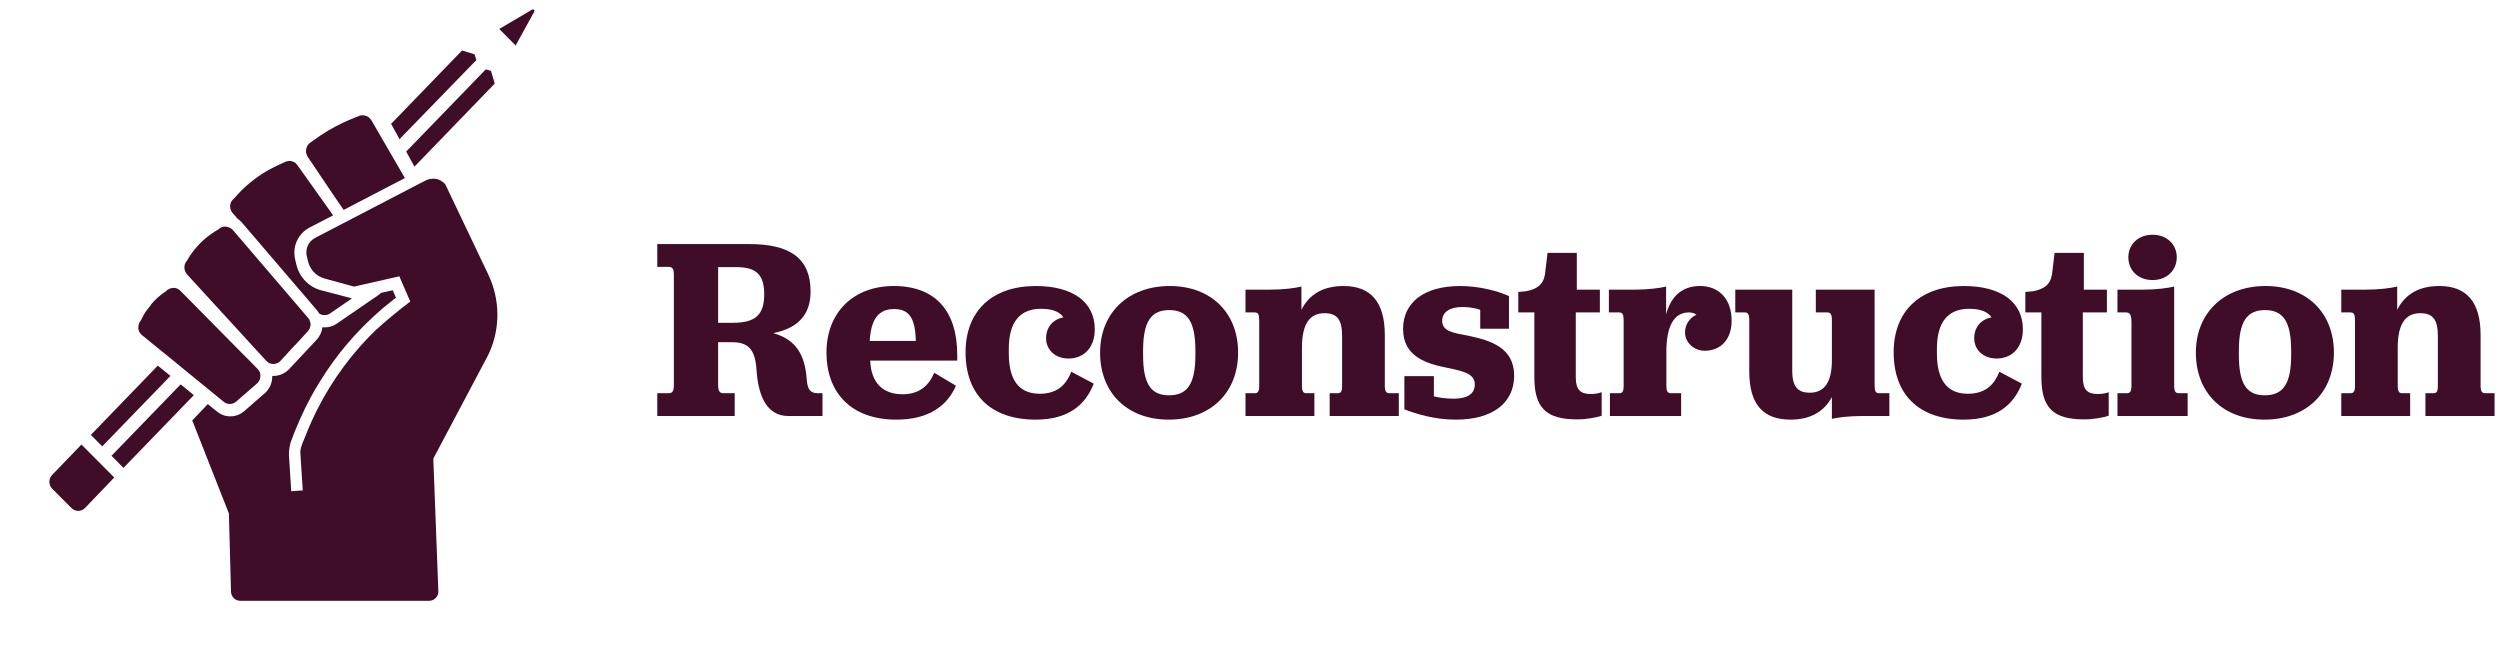 <svg width="213" height="56" viewBox="0 0 213 56" fill="none" xmlns="http://www.w3.org/2000/svg">
<g clip-path="url(#clip0)">
<g clip-path="url(#clip1)">
<path d="M45.343 0.814L42.535 2.466L43.932 3.877L45.523 0.983C45.579 0.87 45.454 0.757 45.343 0.814Z" fill="#3F0D28"/>
<path d="M42.078 6.856L42.148 7.11V7.124L35.313 14.197L34.608 12.913L41.387 5.91L41.83 6.037L42.078 6.856Z" fill="#3F0D28"/>
<path d="M7.742 37.054L13.441 31.153L14.521 32.028L8.71 38.028L7.742 37.054Z" fill="#3F0D28"/>
<path d="M15.392 32.748L9.499 38.833L10.523 39.863L16.513 33.666L15.392 32.748Z" fill="#3F0D28"/>
<path d="M6.939 37.873L9.734 40.682L7.23 43.294C6.912 43.604 6.414 43.604 6.096 43.294L4.435 41.628C4.131 41.303 4.131 40.795 4.435 40.47L6.939 37.873Z" fill="#3F0D28"/>
<path d="M39.367 4.301L40.432 4.626L40.584 5.12L34.041 11.854L33.321 10.555L39.367 4.301Z" fill="#3F0D28"/>
<path d="M30.638 9.863C30.638 9.849 30.651 9.849 30.665 9.849C30.721 9.835 30.804 9.821 30.845 9.821H30.97C31.011 9.821 31.066 9.835 31.108 9.849C31.116 9.857 31.119 9.861 31.123 9.862C31.126 9.863 31.13 9.863 31.136 9.863L31.26 9.906C31.267 9.906 31.274 9.909 31.281 9.913C31.288 9.916 31.295 9.92 31.302 9.92L31.426 10.004L31.564 10.146C31.606 10.188 31.634 10.23 31.661 10.273L31.675 10.301L34.497 15.171L29.282 17.882L28.867 17.289L28.12 16.188L26.238 13.393C26.197 13.336 26.169 13.28 26.141 13.223C26.118 13.176 26.105 13.119 26.093 13.068L26.089 13.052L26.087 13.044L26.086 13.04C26.072 12.983 26.072 12.913 26.072 12.856C26.072 12.8 26.086 12.729 26.1 12.673C26.114 12.602 26.128 12.546 26.155 12.489C26.238 12.32 26.363 12.178 26.543 12.08L26.681 11.981C27.497 11.374 28.369 10.851 29.282 10.428C29.586 10.287 29.89 10.16 30.209 10.033L30.458 9.934C30.485 9.927 30.51 9.916 30.534 9.906C30.558 9.895 30.582 9.884 30.61 9.877C30.61 9.863 30.624 9.863 30.638 9.863Z" fill="#3F0D28"/>
<path d="M25.256 22.555C25.505 23.614 26.307 24.447 27.345 24.729L29.877 25.393L29.987 25.421L28.12 26.706C27.981 26.805 27.815 26.847 27.649 26.847C27.552 26.847 27.442 26.833 27.345 26.79C27.338 26.783 27.328 26.78 27.317 26.776C27.307 26.773 27.297 26.769 27.29 26.762C27.28 26.757 27.27 26.754 27.259 26.751C27.237 26.745 27.216 26.739 27.207 26.72C27.151 26.635 27.068 26.508 26.985 26.409L20.58 18.927C20.469 18.814 20.345 18.701 20.22 18.616L19.819 18.15C19.695 18.009 19.625 17.826 19.612 17.656C19.598 17.473 19.639 17.303 19.722 17.148C19.743 17.127 19.76 17.102 19.778 17.077C19.795 17.053 19.812 17.028 19.833 17.007C19.875 16.965 19.916 16.922 19.971 16.88C20.76 15.948 21.701 15.172 22.738 14.565C23.084 14.367 23.444 14.183 23.817 14.014L24.163 13.859C24.184 13.845 24.208 13.834 24.232 13.823C24.256 13.813 24.281 13.802 24.302 13.788C24.308 13.788 24.315 13.784 24.322 13.781C24.329 13.777 24.336 13.774 24.343 13.774C24.357 13.767 24.374 13.763 24.391 13.76C24.409 13.756 24.426 13.753 24.44 13.746C24.456 13.746 24.468 13.741 24.477 13.737C24.484 13.734 24.489 13.732 24.495 13.732C24.537 13.717 24.564 13.717 24.606 13.717H24.703C24.758 13.717 24.799 13.717 24.841 13.732C24.848 13.732 24.858 13.735 24.869 13.739C24.879 13.742 24.889 13.746 24.896 13.746C24.917 13.753 24.934 13.76 24.952 13.767C24.969 13.774 24.986 13.781 25.007 13.788C25.014 13.795 25.024 13.799 25.035 13.802C25.045 13.806 25.055 13.809 25.062 13.816C25.104 13.83 25.145 13.859 25.173 13.887L25.215 13.929C25.256 13.972 25.297 14.014 25.339 14.07L28.383 18.348L26.363 19.393C25.671 19.76 25.215 20.423 25.104 21.172V21.186C25.062 21.482 25.076 21.793 25.145 22.103L25.256 22.555Z" fill="#3F0D28"/>
<path d="M12.736 26.141L12.694 26.183L12.584 26.324C12.556 26.36 12.532 26.395 12.508 26.43C12.483 26.466 12.459 26.501 12.432 26.536C12.432 26.536 12.432 26.55 12.418 26.55L12.404 26.564C12.266 26.776 12.141 27.016 12.03 27.242L11.989 27.313C11.906 27.412 11.851 27.51 11.823 27.623C11.795 27.736 11.781 27.849 11.781 27.962C11.795 28.131 11.864 28.301 11.975 28.428L12.1 28.555L13.953 30.066L13.981 30.08L16.222 31.915L19.058 34.23C19.155 34.315 19.28 34.371 19.404 34.4C19.446 34.414 19.487 34.414 19.529 34.414H19.598C19.791 34.414 19.985 34.343 20.137 34.202L21.894 32.677C22.102 32.494 22.199 32.24 22.185 32C22.185 31.887 22.171 31.774 22.116 31.675C22.033 31.52 21.908 31.379 21.77 31.252L21.12 30.588L20.691 30.164L20.497 29.967L16.817 26.24L16.776 26.197L15.364 24.771C15.323 24.729 15.281 24.687 15.226 24.659C15.226 24.659 15.212 24.659 15.212 24.644H15.198C15.192 24.644 15.188 24.641 15.185 24.637C15.181 24.634 15.178 24.63 15.171 24.63C15.157 24.623 15.14 24.613 15.122 24.602C15.105 24.591 15.088 24.581 15.074 24.574C15.046 24.56 15.033 24.56 15.005 24.56C14.991 24.553 14.974 24.549 14.956 24.546C14.939 24.542 14.922 24.539 14.908 24.532H14.742C14.714 24.532 14.673 24.532 14.645 24.546C14.617 24.546 14.604 24.546 14.576 24.56C14.562 24.567 14.545 24.57 14.528 24.574C14.51 24.577 14.493 24.581 14.479 24.588C14.465 24.595 14.455 24.599 14.445 24.602C14.434 24.606 14.424 24.609 14.41 24.616C14.384 24.625 14.363 24.64 14.345 24.652C14.334 24.66 14.323 24.667 14.313 24.673C14.306 24.68 14.296 24.683 14.285 24.687C14.275 24.69 14.265 24.694 14.258 24.701C14.237 24.722 14.213 24.743 14.189 24.764C14.164 24.786 14.14 24.807 14.119 24.828C13.663 25.124 13.248 25.491 12.902 25.901C12.864 25.978 12.803 26.055 12.751 26.122L12.736 26.141Z" fill="#3F0D28"/>
<path d="M26.349 27.214C26.418 27.355 26.46 27.51 26.46 27.666C26.46 27.722 26.46 27.764 26.432 27.807C26.418 27.92 26.377 28.019 26.321 28.103C26.294 28.146 26.266 28.188 26.224 28.23L25.145 29.402L25.131 29.388L25.118 29.416L23.9 30.743C23.734 30.927 23.513 31.012 23.292 31.012C23.07 31.012 22.849 30.927 22.683 30.743L15.932 23.374C15.918 23.353 15.901 23.328 15.883 23.303L15.883 23.303C15.866 23.279 15.849 23.254 15.835 23.233C15.752 23.091 15.71 22.936 15.71 22.767C15.71 22.555 15.793 22.343 15.959 22.174L16.015 22.061C16.25 21.666 16.527 21.299 16.831 20.96C17.038 20.734 17.246 20.522 17.481 20.324C17.827 20.042 18.201 19.774 18.602 19.548C18.643 19.506 18.699 19.463 18.74 19.435C18.751 19.43 18.759 19.426 18.767 19.424C18.778 19.419 18.787 19.416 18.795 19.407C18.817 19.385 18.846 19.372 18.871 19.36C18.878 19.357 18.886 19.354 18.892 19.35C18.906 19.35 18.916 19.347 18.927 19.343C18.937 19.34 18.948 19.336 18.961 19.336C18.989 19.322 19.031 19.308 19.058 19.308H19.224C19.238 19.308 19.255 19.311 19.273 19.315C19.29 19.319 19.307 19.322 19.321 19.322C19.349 19.336 19.363 19.336 19.39 19.336C19.418 19.336 19.459 19.35 19.487 19.364C19.501 19.372 19.511 19.375 19.522 19.379C19.532 19.382 19.543 19.386 19.556 19.393C19.57 19.4 19.587 19.41 19.605 19.421C19.622 19.431 19.639 19.442 19.653 19.449C19.664 19.454 19.672 19.458 19.68 19.461C19.691 19.465 19.7 19.469 19.709 19.477C19.764 19.52 19.805 19.562 19.847 19.604L26.252 27.087C26.294 27.129 26.321 27.172 26.349 27.214Z" fill="#3F0D28"/>
<path d="M19.501 43.746L16.388 35.84C16.374 35.826 16.361 35.797 16.402 35.797L17.703 34.428L18.491 35.063C18.809 35.331 19.21 35.473 19.625 35.473C20.054 35.473 20.469 35.317 20.801 35.035C20.801 35.035 22.586 33.482 22.628 33.44C22.973 33.101 23.181 32.635 23.195 32.155V32.028H23.319C23.817 32.028 24.301 31.802 24.647 31.435L26.985 28.936C27.262 28.64 27.428 28.259 27.47 27.877C27.539 27.891 27.622 27.891 27.691 27.891C27.981 27.891 28.258 27.821 28.521 27.68L28.701 27.567L32.159 25.195C32.27 25.124 32.367 25.04 32.45 24.955L33.46 24.729L33.736 25.364L33.57 25.491L33.391 25.633C32.879 26.028 32.395 26.437 31.924 26.875L31.786 27.002C31.039 27.694 30.319 28.442 29.655 29.218L29.614 29.261C28.742 30.277 27.954 31.378 27.248 32.522C27.221 32.564 27.193 32.607 27.179 32.635C27.144 32.699 27.106 32.758 27.068 32.819C27.03 32.879 26.992 32.938 26.958 33.002C26.93 33.03 26.889 33.101 26.875 33.129C26.238 34.23 25.685 35.374 25.201 36.56C25.187 36.595 25.17 36.634 25.152 36.673C25.135 36.711 25.118 36.75 25.104 36.786L25.076 36.856C24.965 37.139 24.855 37.421 24.758 37.703C24.634 38.183 24.606 38.508 24.62 38.79L24.813 41.854L25.796 41.783L25.588 38.578C25.576 38.233 25.722 37.877 25.81 37.664C25.826 37.625 25.84 37.591 25.851 37.562C25.879 37.52 25.892 37.477 25.906 37.435C25.906 37.435 25.962 37.294 25.975 37.266C26.155 36.8 26.349 36.334 26.556 35.882C26.667 35.628 26.93 35.091 27.013 34.922C28.313 32.353 30.015 30.037 32.076 28.061L32.118 28.033C32.782 27.426 33.46 26.861 34.151 26.31L34.954 25.689L34.11 23.741L34.027 23.543L32.962 23.783L30.721 24.291L30.167 24.419L27.636 23.727C27.47 23.67 27.303 23.6 27.151 23.515C27.082 23.473 27.013 23.43 26.944 23.374C26.612 23.106 26.363 22.724 26.252 22.287L26.141 21.835C25.989 21.214 26.28 20.564 26.847 20.268L35.023 16.018L35.895 15.567L36.254 15.383C36.293 15.354 36.339 15.338 36.386 15.321C36.407 15.314 36.427 15.307 36.448 15.299C36.455 15.299 36.465 15.295 36.476 15.291C36.486 15.288 36.496 15.284 36.503 15.284L36.669 15.242C36.697 15.242 36.745 15.239 36.794 15.235C36.842 15.231 36.891 15.228 36.918 15.228H36.96C37.029 15.228 37.084 15.228 37.14 15.242H37.167C37.236 15.256 37.292 15.27 37.361 15.299C37.368 15.299 37.375 15.302 37.382 15.306C37.389 15.309 37.396 15.313 37.403 15.313L37.569 15.397C37.569 15.411 37.582 15.411 37.582 15.411C37.638 15.44 37.693 15.482 37.748 15.524C37.762 15.524 37.776 15.539 37.79 15.553C37.809 15.572 37.828 15.59 37.846 15.607C37.882 15.64 37.915 15.671 37.942 15.708L41.622 23.43C42.604 25.52 42.632 27.948 41.691 30.037L41.47 30.489L41.414 30.588C41.387 30.644 36.918 39.073 36.918 39.073L37.347 50.353C37.375 50.804 37.015 51.186 36.572 51.186H20.456C20.041 51.186 19.695 50.847 19.681 50.409L19.501 43.746Z" fill="#3F0D28"/>
</g>
<path d="M69.061 24.832C69.061 22.008 67.319 20.794 63.833 20.794H56V22.736H56.949C57.302 22.736 57.412 22.912 57.412 23.442V32.775C57.412 33.326 57.302 33.503 56.949 33.503H56V35.444H62.597V33.503H61.648C61.317 33.503 61.185 33.326 61.185 32.775V29.156H62.42C64.031 29.156 64.384 30.127 64.472 31.738C64.649 33.79 65.355 35.444 67.164 35.444H70.076V33.503H69.701C69.039 33.503 68.797 33.216 68.731 32.289C68.576 30.259 67.848 28.936 65.884 28.384C68.025 27.943 69.061 26.796 69.061 24.832ZM61.185 22.758H62.729C64.406 22.758 65.112 23.376 65.112 25.075C65.112 26.862 64.318 27.502 62.443 27.502H61.185V22.758Z" fill="#3F0D28"/>
<path d="M81.557 30.723V30.237C81.557 26.531 79.726 24.369 76.152 24.369C72.688 24.369 70.415 26.641 70.415 30.039C70.415 33.392 72.445 35.753 76.373 35.753C79.219 35.753 80.741 34.496 81.447 32.863L79.594 31.76C79.153 32.841 78.336 33.591 76.902 33.591C75.159 33.591 74.21 32.554 74.144 30.723H81.557ZM76.174 26.332C77.432 26.332 77.983 27.06 78.027 29.046H74.1C74.21 27.126 74.894 26.332 76.174 26.332Z" fill="#3F0D28"/>
<path d="M89.127 28.825C89.127 29.774 89.878 30.546 91.025 30.546C92.415 30.546 93.275 29.553 93.275 28.053C93.275 25.759 91.444 24.369 88.245 24.369C84.516 24.369 82.266 26.509 82.266 30.017C82.266 33.635 84.428 35.753 88.245 35.753C91.069 35.753 92.503 34.452 93.187 32.686L91.268 31.672C90.782 32.929 89.944 33.547 88.576 33.547C86.855 33.547 85.95 32.422 85.95 30.127V29.708C85.95 27.413 86.921 26.31 88.686 26.31C89.657 26.31 90.275 26.553 90.606 27.038C89.679 27.215 89.127 27.899 89.127 28.825Z" fill="#3F0D28"/>
<path d="M99.575 35.753C103.127 35.753 105.488 33.459 105.488 30.039C105.488 26.641 103.171 24.369 99.663 24.369C96.111 24.369 93.728 26.663 93.728 30.039C93.728 33.481 96.045 35.753 99.575 35.753ZM99.597 33.679C98.053 33.679 97.391 32.709 97.391 30.237V29.884C97.391 27.391 98.075 26.42 99.619 26.42C101.164 26.42 101.848 27.391 101.848 29.884V30.237C101.848 32.709 101.164 33.679 99.597 33.679Z" fill="#3F0D28"/>
<path d="M110.882 24.413C110.353 24.545 109.36 24.677 108.234 24.677H106.116V26.619H106.889C107.198 26.619 107.286 26.773 107.286 27.347V32.863C107.286 33.414 107.131 33.503 106.889 33.503H106.116V35.444H111.985V33.503H111.323C111.081 33.503 110.926 33.414 110.926 32.863V29.62C110.926 27.568 111.61 26.685 112.846 26.685C113.905 26.685 114.346 27.215 114.346 28.605V32.863C114.346 33.414 114.214 33.503 113.949 33.503H113.287V35.444H119.178V33.503H118.406C118.141 33.503 117.986 33.414 117.986 32.863V28.538C117.986 25.714 116.773 24.369 114.478 24.369C112.78 24.369 111.566 25.03 110.882 26.398V24.413Z" fill="#3F0D28"/>
<path d="M119.652 34.871C120.644 35.268 122.233 35.753 124.042 35.753C127.219 35.753 129.006 34.297 129.006 32.002C129.006 29.62 126.977 29.002 125.189 28.627C123.844 28.362 122.873 28.252 122.873 27.325C122.873 26.597 123.513 26.156 124.616 26.156C125.145 26.156 125.807 26.266 126.116 26.398V28.009H128.565V25.229C127.771 24.854 126.138 24.369 124.417 24.369C121.284 24.369 119.541 25.803 119.541 28.031C119.541 30.37 121.505 30.988 123.314 31.34C124.704 31.627 125.653 31.848 125.653 32.753C125.653 33.591 124.969 33.966 123.866 33.966C123.16 33.966 122.586 33.878 122.167 33.767V32.047H119.652V34.871Z" fill="#3F0D28"/>
<path d="M134.366 35.731C135.183 35.731 135.977 35.577 136.462 35.422V33.414C136.22 33.503 135.955 33.569 135.536 33.569C134.675 33.569 134.256 33.238 134.256 32.135V26.619H136.308V24.677H134.344V21.544H131.851L131.631 23.376C131.476 24.302 130.902 24.633 130.042 24.81L129.358 24.876V26.619H130.726V32.135C130.726 34.738 131.719 35.731 134.366 35.731Z" fill="#3F0D28"/>
<path d="M141.953 24.413C141.424 24.545 140.431 24.677 139.306 24.677H137.077V26.619H137.938C138.247 26.619 138.335 26.773 138.335 27.347V32.863C138.335 33.414 138.202 33.503 137.938 33.503H137.165V35.444H143.233V33.503H142.394C142.13 33.503 141.975 33.414 141.975 32.863V29.884C141.997 27.788 142.615 26.619 143.895 26.619C144.16 26.619 144.38 26.685 144.535 26.818C143.939 27.082 143.564 27.678 143.564 28.318C143.564 29.2 144.336 29.884 145.241 29.884C146.631 29.884 147.535 28.892 147.535 27.325C147.535 25.516 146.498 24.369 144.844 24.369C143.476 24.369 142.417 25.075 141.953 26.773V24.413Z" fill="#3F0D28"/>
<path d="M160.974 35.444V33.503H160.113C159.804 33.503 159.716 33.348 159.716 32.775V24.677H154.708V26.619H155.657C155.921 26.619 156.076 26.707 156.076 27.259V30.723C156.076 32.554 155.436 33.459 154.2 33.459C153.208 33.459 152.7 32.995 152.7 31.583V24.677H147.846V26.619H148.64C148.883 26.619 149.038 26.707 149.038 27.259V31.649C149.038 34.496 150.251 35.753 152.568 35.753C154.178 35.753 155.392 35.113 156.076 33.834V35.687C156.605 35.555 157.598 35.444 158.723 35.444H160.974Z" fill="#3F0D28"/>
<path d="M168.202 28.825C168.202 29.774 168.952 30.546 170.099 30.546C171.489 30.546 172.35 29.553 172.35 28.053C172.35 25.759 170.519 24.369 167.319 24.369C163.591 24.369 161.34 26.509 161.34 30.017C161.34 33.635 163.503 35.753 167.319 35.753C170.144 35.753 171.578 34.452 172.262 32.686L170.342 31.672C169.857 32.929 169.018 33.547 167.65 33.547C165.929 33.547 165.025 32.422 165.025 30.127V29.708C165.025 27.413 165.996 26.31 167.761 26.31C168.732 26.31 169.349 26.553 169.68 27.038C168.754 27.215 168.202 27.899 168.202 28.825Z" fill="#3F0D28"/>
<path d="M177.566 35.731C178.383 35.731 179.177 35.577 179.662 35.422V33.414C179.42 33.503 179.155 33.569 178.736 33.569C177.875 33.569 177.456 33.238 177.456 32.135V26.619H179.508V24.677H177.544V21.544H175.051L174.831 23.376C174.676 24.302 174.103 24.633 173.242 24.81L172.558 24.876V26.619H173.926V32.135C173.926 34.738 174.919 35.731 177.566 35.731Z" fill="#3F0D28"/>
<path d="M183.409 23.861C184.622 23.861 185.461 23.023 185.461 21.919C185.461 20.838 184.622 20 183.409 20C182.151 20 181.335 20.838 181.335 21.919C181.335 23.023 182.151 23.861 183.409 23.861ZM180.408 35.444H186.387V33.503H185.637C185.372 33.503 185.24 33.37 185.24 32.863V24.413C184.71 24.545 183.718 24.677 182.592 24.677H180.408V26.619H181.114C181.489 26.619 181.6 26.818 181.6 27.502V32.863C181.6 33.37 181.467 33.503 181.202 33.503H180.408V35.444Z" fill="#3F0D28"/>
<path d="M192.935 35.753C196.487 35.753 198.848 33.459 198.848 30.039C198.848 26.641 196.531 24.369 193.023 24.369C189.471 24.369 187.088 26.663 187.088 30.039C187.088 33.481 189.405 35.753 192.935 35.753ZM192.957 33.679C191.412 33.679 190.751 32.709 190.751 30.237V29.884C190.751 27.391 191.434 26.42 192.979 26.42C194.523 26.42 195.207 27.391 195.207 29.884V30.237C195.207 32.709 194.523 33.679 192.957 33.679Z" fill="#3F0D28"/>
<path d="M204.242 24.413C203.712 24.545 202.719 24.677 201.594 24.677H199.476V26.619H200.248C200.557 26.619 200.645 26.773 200.645 27.347V32.863C200.645 33.414 200.491 33.503 200.248 33.503H199.476V35.444H205.345V33.503H204.683C204.44 33.503 204.286 33.414 204.286 32.863V29.62C204.286 27.568 204.97 26.685 206.205 26.685C207.264 26.685 207.706 27.215 207.706 28.605V32.863C207.706 33.414 207.573 33.503 207.308 33.503H206.647V35.444H212.537V33.503H211.765C211.501 33.503 211.346 33.414 211.346 32.863V28.538C211.346 25.714 210.133 24.369 207.838 24.369C206.139 24.369 204.926 25.03 204.242 26.398V24.413Z" fill="#3F0D28"/>
</g>
<defs>
<clipPath id="clip0">
<rect width="212.8" height="56" fill="white"/>
</clipPath>
<clipPath id="clip1">
<rect width="47.6" height="50.4" fill="white" transform="translate(4.2 0.8)"/>
</clipPath>
</defs>
</svg>
